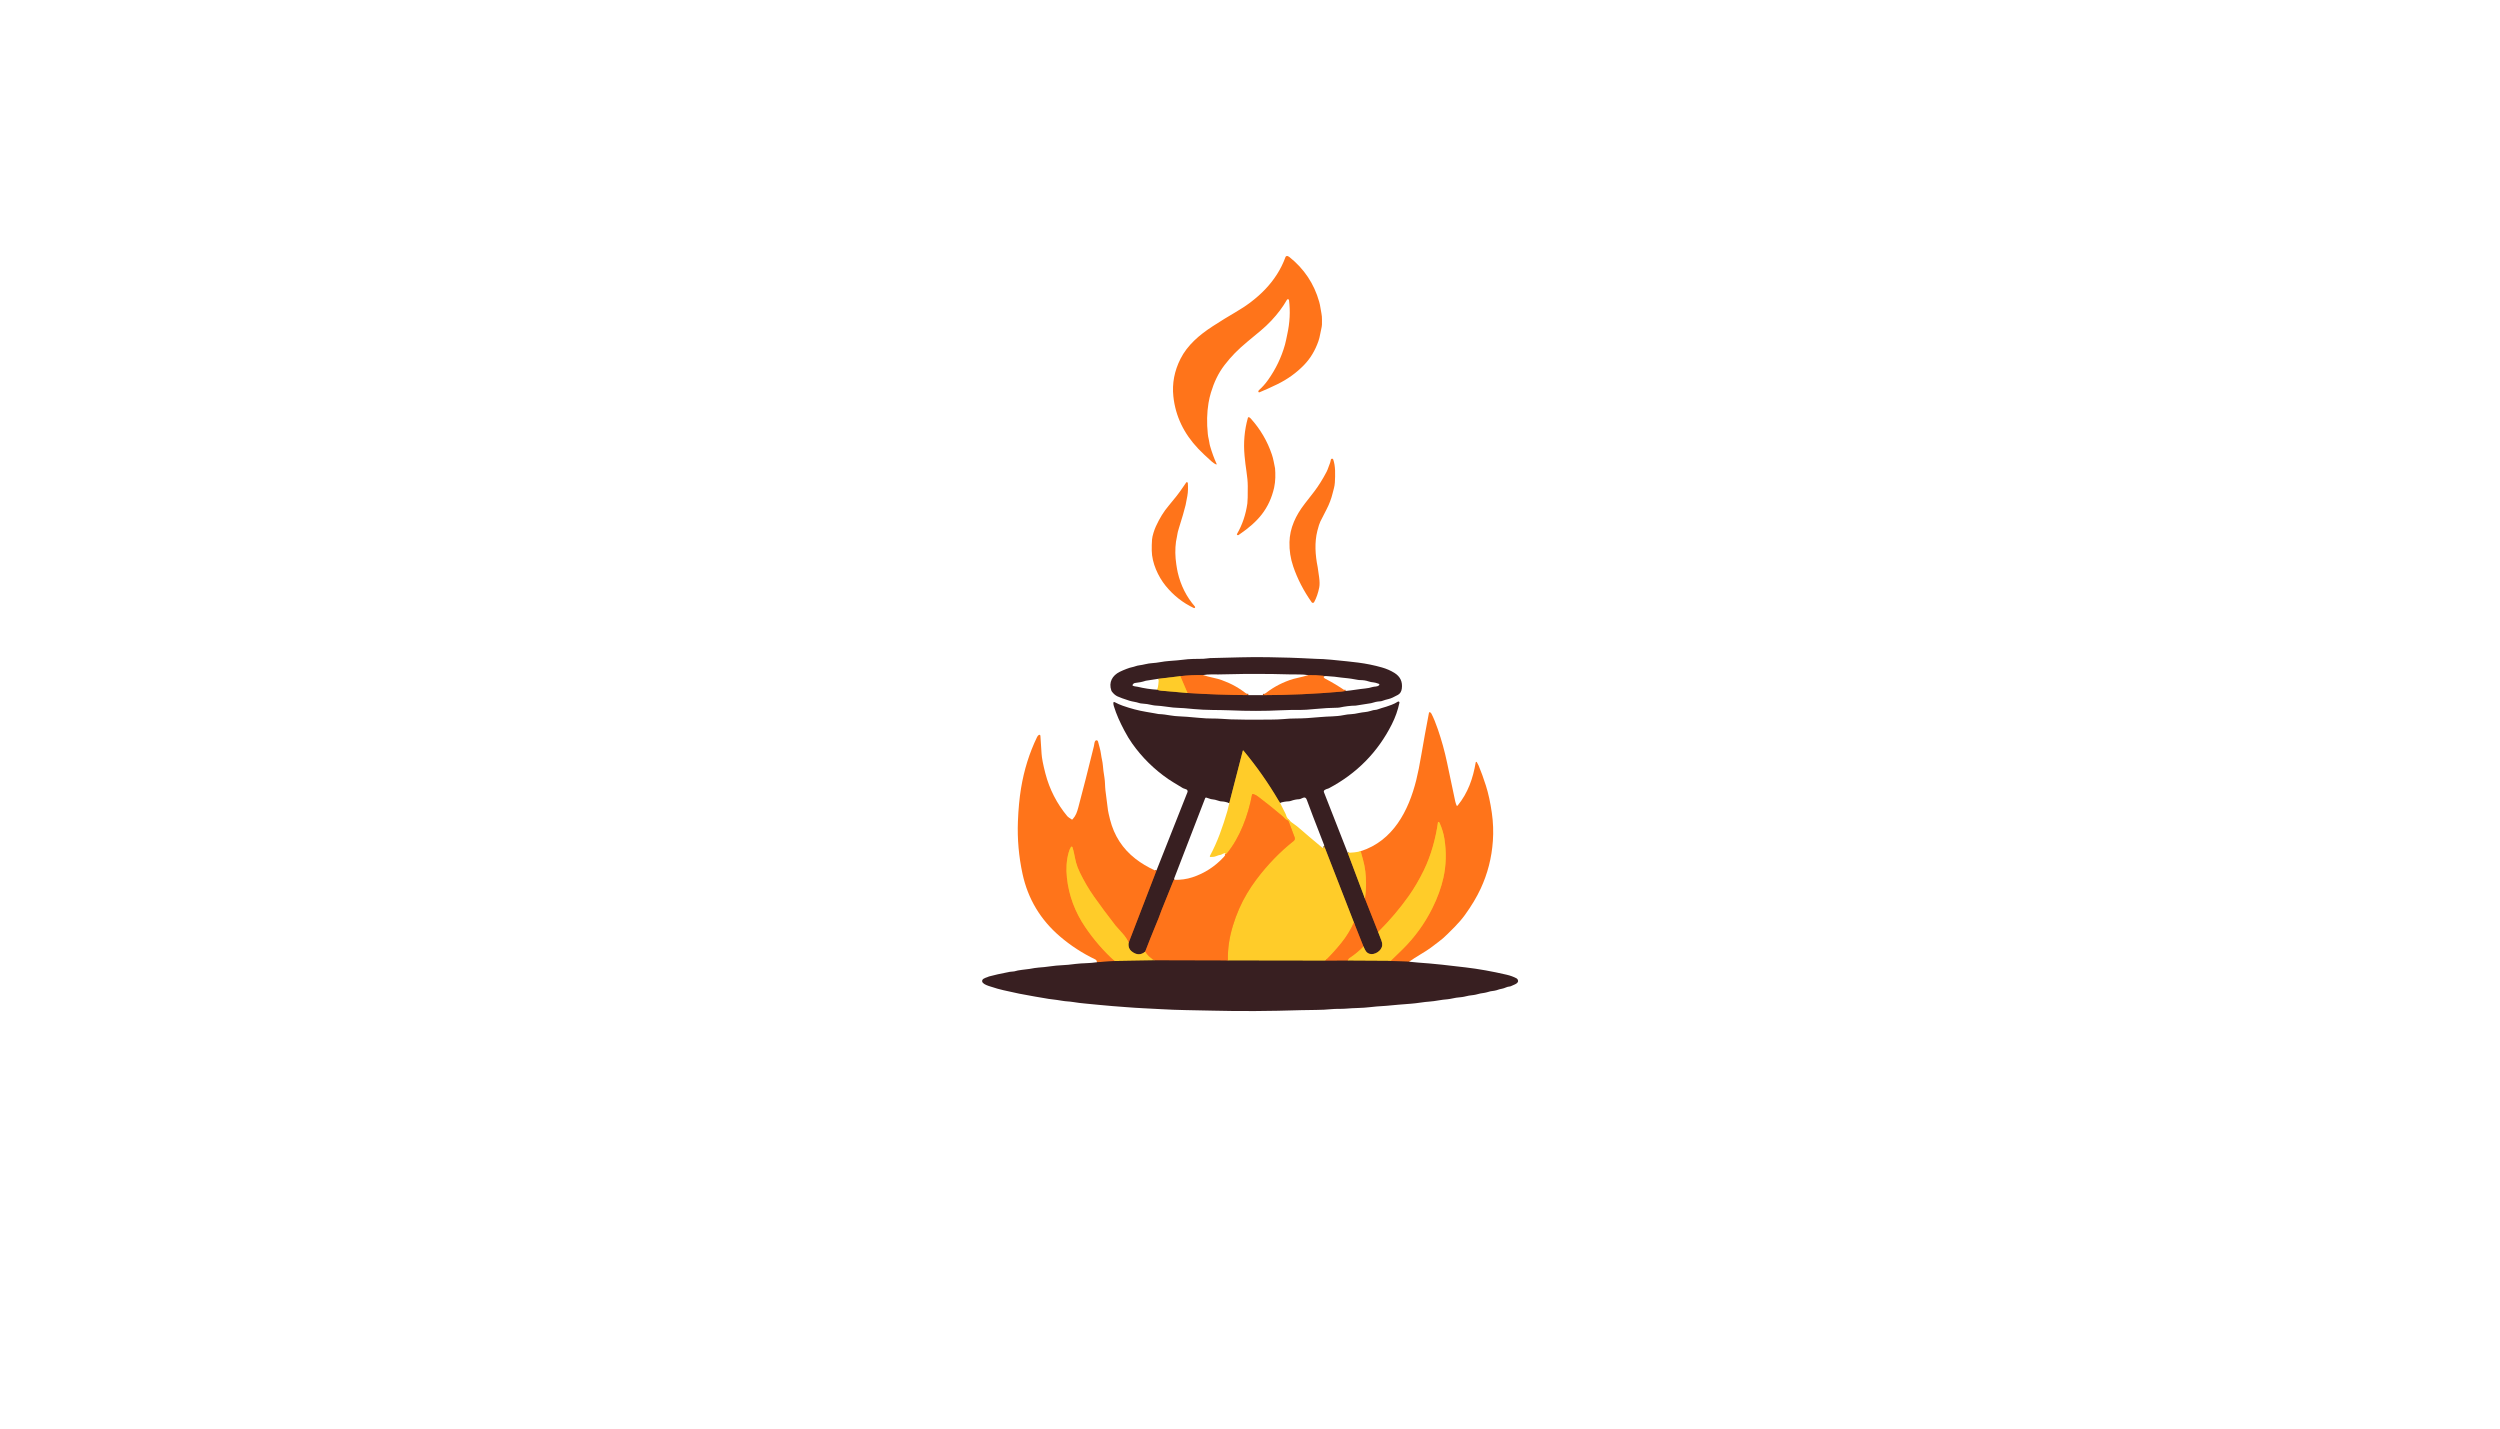 <?xml version="1.0" encoding="utf-8"?>
<svg xmlns="http://www.w3.org/2000/svg" width="490pt" height="280pt" viewBox="0 0 490 280" version="1.1" xmlns:xlink="http://www.w3.org/1999/xlink">
	<g id="surface2" data-size="105.03946153366 148" data-bboxpos="192.5 50.170610096548" data-pivot="245.01973076683 124.17061009655" data-center="245.01973076683 124.17061009655">
		<path vector-effect="non-scaling-stroke" d="M 264.138 167.126 L 267.521 176.109" style="fill:none;stroke-width:0.50;stroke:#9c7625;"/>
		<path vector-effect="non-scaling-stroke" d="M 267.521 176.109 L 270.115 182.678" style="fill:none;stroke-width:0.50;stroke:#9c4a1e;"/>
		<path vector-effect="non-scaling-stroke" d="M 270.115 182.678 Q 270.382 183.414 270.766 184.369 Q 271.147 185.322 270.599 186.079 C 269.984 186.928 268.484 187.486 267.717 186.44 Q 267.567 186.237 267.231 185.501" style="fill:none;stroke-width:0.50;stroke:#9c7625;"/>
		<path vector-effect="non-scaling-stroke" d="M 267.231 185.501 L 265.369 180.809" style="fill:none;stroke-width:0.50;stroke:#9c4a1e;"/>
		<path vector-effect="non-scaling-stroke" d="M 265.369 180.809 L 259.544 165.833" style="fill:none;stroke-width:0.50;stroke:#9c7625;"/>
		<path vector-effect="non-scaling-stroke" d="M 250.888 157.358 Q 250.767 157.199 250.596 156.908 Q 247.554 151.728 243.707 147.107 C 243.673 147.065 243.607 147.082 243.594 147.134 L 240.939 157.412" style="fill:none;stroke-width:0.50;stroke:#9c7625;"/>
		<path vector-effect="non-scaling-stroke" d="M 230.173 172.451 Q 230.058 172.46 230.021 172.554 Q 227.775 178.094 227.696 178.319 Q 227.095 180.011 226.388 181.658 C 225.731 183.195 225.099 184.901 224.449 186.533" style="fill:none;stroke-width:0.50;stroke:#9c4a1e;"/>
		<path vector-effect="non-scaling-stroke" d="M 224.449 186.533 Q 223.204 187.564 221.84 186.496 Q 221.041 185.87 221.221 184.755" style="fill:none;stroke-width:0.50;stroke:#9c7625;"/>
		<path vector-effect="non-scaling-stroke" d="M 221.221 184.755 L 226.676 170.598" style="fill:none;stroke-width:0.50;stroke:#9c4a1e;"/>
		<path vector-effect="non-scaling-stroke" d="M 240.668 188.275 L 226.236 188.237" style="fill:none;stroke-width:0.50;stroke:#9c4a1e;"/>
		<path vector-effect="non-scaling-stroke" d="M 226.236 188.237 Q 224.997 187.501 224.449 186.533" style="fill:none;stroke-width:0.50;stroke:#ffa022;"/>
		<path vector-effect="non-scaling-stroke" d="M 221.221 184.755 Q 220.812 183.831 219.988 182.918 Q 218.718 181.508 218.635 181.402 Q 216.266 178.355 214.387 175.682 Q 212.915 173.59 211.678 171.063 Q 211.147 169.98 210.911 169.065 C 210.594 167.839 210.513 166.988 210.202 166.056 C 210.158 165.922 209.979 165.899 209.904 166.018 Q 209.629 166.446 209.439 167.153 Q 208.83 169.396 209.12 172.059 Q 209.685 177.26 212.706 181.71 Q 215.248 185.451 218.479 188.364" style="fill:none;stroke-width:0.50;stroke:#ffa022;"/>
		<path vector-effect="non-scaling-stroke" d="M 218.479 188.364 L 215.007 188.598" style="fill:none;stroke-width:0.50;stroke:#9c4a1e;"/>
		<path vector-effect="non-scaling-stroke" d="M 276.185 188.496 L 272.054 188.335" style="fill:none;stroke-width:0.50;stroke:#9c4a1e;"/>
		<path vector-effect="non-scaling-stroke" d="M 272.054 188.335 L 272.507 188.302 C 272.569 188.296 272.63 188.27 272.676 188.227 Q 273.927 187.028 274.853 186.116 Q 278.475 182.548 280.729 178.025 Q 282.266 174.943 282.91 172.026 Q 283.724 168.356 283.104 164.387 Q 282.877 162.928 282.168 161.301 Q 282.12 161.191 282.018 161.116 C 281.949 161.066 281.851 161.107 281.838 161.191 C 281.405 164.296 280.485 167.68 279.069 170.583 Q 277.714 173.356 276.102 175.636 Q 273.506 179.306 270.115 182.678" style="fill:none;stroke-width:0.50;stroke:#ffa022;"/>
		<path vector-effect="non-scaling-stroke" d="M 267.521 176.109 Q 267.761 174.528 267.742 173.039 C 267.723 171.5 267.585 170.068 267.16 168.548 Q 266.922 167.699 266.691 166.838" style="fill:none;stroke-width:0.50;stroke:#ffa022;"/>
		<path vector-effect="non-scaling-stroke" d="M 265.369 180.809 Q 264.405 182.961 262.935 184.786 Q 261.409 186.684 259.745 188.304" style="fill:none;stroke-width:0.50;stroke:#ffa022;"/>
		<path vector-effect="non-scaling-stroke" d="M 259.745 188.304 L 240.668 188.275" style="fill:none;stroke-width:0.50;stroke:#9c7625;"/>
		<path vector-effect="non-scaling-stroke" d="M 240.668 188.275 Q 240.579 184.957 241.638 181.472 Q 242.697 177.988 244.409 175.125 Q 245.273 173.675 246.207 172.433 Q 249.525 168.012 253.566 164.823 C 253.772 164.661 253.85 164.383 253.758 164.137 L 252.594 161.028 C 252.542 160.893 252.432 160.788 252.292 160.747 C 251.898 160.626 251.754 160.298 251.46 160.048 Q 248.841 157.819 246.547 156.105 Q 246.101 155.771 245.625 155.631 C 245.521 155.602 245.414 155.667 245.394 155.773 C 244.651 159.781 243.035 164.148 240.474 167.267 Q 240.328 167.445 240.224 167.317" style="fill:none;stroke-width:0.50;stroke:#ffa022;"/>
		<path vector-effect="non-scaling-stroke" d="M 226.236 188.237 L 218.479 188.364" style="fill:none;stroke-width:0.50;stroke:#9c7625;"/>
		<path vector-effect="non-scaling-stroke" d="M 272.054 188.335 L 264.174 188.291" style="fill:none;stroke-width:0.50;stroke:#9c7625;"/>
		<path vector-effect="non-scaling-stroke" d="M 264.174 188.291 Q 264.211 187.947 264.535 187.732 Q 265.999 186.761 267.231 185.501" style="fill:none;stroke-width:0.50;stroke:#ffa022;"/>
		<path vector-effect="non-scaling-stroke" d="M 264.174 188.291 L 259.745 188.304" style="fill:none;stroke-width:0.50;stroke:#9c4a1e;"/>
		<path vector-effect="non-scaling-stroke" d="M 235.805 132.318 Q 233.541 132.27 231.341 132.528" style="fill:none;stroke-width:0.50;stroke:#9c4a1e;"/>
		<path vector-effect="non-scaling-stroke" d="M 231.341 132.528 L 227.095 133.035" style="fill:none;stroke-width:0.50;stroke:#9c7625;"/>
		<path vector-effect="non-scaling-stroke" d="M 226.83 135.183 Q 227.064 135.327 227.571 135.377 Q 230.129 135.627 232.752 135.825" style="fill:none;stroke-width:0.50;stroke:#9c7625;"/>
		<path vector-effect="non-scaling-stroke" d="M 232.752 135.825 Q 238.641 136.211 244.668 136.24" style="fill:none;stroke-width:0.50;stroke:#9c4a1e;"/>
		<path vector-effect="non-scaling-stroke" d="M 247.535 136.25 Q 255.268 136.234 262.919 135.554 Q 263.117 135.537 263.74 135.431" style="fill:none;stroke-width:0.50;stroke:#9c4a1e;"/>
		<path vector-effect="non-scaling-stroke" d="M 259.499 132.537 Q 259.449 132.466 259.378 132.457 Q 257.835 132.282 256.417 132.328" style="fill:none;stroke-width:0.50;stroke:#9c4a1e;"/>
		<path vector-effect="non-scaling-stroke" d="M 232.752 135.825 L 231.341 132.528" style="fill:none;stroke-width:0.50;stroke:#ffa022;"/>
		<path d="M 238.46 90.935 C 238.489 90.997 238.427 91.064 238.364 91.037 Q 237.939 90.855 237.49 90.455 Q 235.807 88.952 234.869 87.965 Q 230.596 83.473 229.979 77.697 Q 229.574 73.902 231.378 70.328 C 232.736 67.642 235.063 65.65 237.703 63.938 Q 240.105 62.383 242.122 61.217 C 246.457 58.71 250.194 55.236 251.95 50.396 C 252.021 50.2 252.25 50.113 252.434 50.211 L 252.65 50.33 C 252.675 50.342 252.698 50.357 252.719 50.376 Q 257.065 53.845 258.558 59.142 Q 258.725 59.734 258.798 60.268 C 258.906 61.061 259.138 61.83 259.107 62.623 Q 259.107 62.654 259.104 63.626 C 259.102 63.778 259.086 63.93 259.05 64.08 Q 258.844 64.983 258.758 65.479 Q 258.631 66.228 258.406 66.877 Q 257.449 69.615 255.599 71.531 Q 253.366 73.844 250.336 75.32 Q 248.513 76.208 246.864 76.888 C 246.743 76.938 246.614 76.84 246.63 76.711 Q 246.649 76.565 246.778 76.45 Q 247.744 75.593 248.542 74.467 Q 250.809 71.277 251.856 67.556 Q 251.975 67.137 252.087 66.578 Q 252.267 65.7 252.292 65.584 Q 253.065 62.122 252.646 58.831 C 252.619 58.625 252.346 58.571 252.244 58.752 Q 251.078 60.821 249.185 62.841 C 247.794 64.324 246.584 65.219 244.497 66.966 C 242.608 68.547 241.384 69.775 240.028 71.527 C 238.76 73.166 237.939 74.98 237.348 76.928 Q 237.044 77.927 236.867 78.994 Q 236.393 81.818 236.731 85.058 Q 236.788 85.603 236.906 86.061 C 237.029 86.533 237.023 86.885 237.167 87.394 Q 237.716 89.308 238.46 90.935 Z" style="fill:#ff741a;"/>
		<path d="M 244.791 81.77 Q 244.966 81.828 245.139 82.02 Q 247.961 85.15 249.287 89.087 Q 249.493 89.696 249.639 90.428 Q 249.91 91.779 249.91 91.786 C 250 92.876 250.015 94.311 249.727 95.587 Q 249.051 98.588 247.287 100.85 Q 245.721 102.854 242.952 104.725 Q 242.877 104.777 242.812 104.831 Q 242.647 104.965 242.474 104.827 C 242.426 104.789 242.414 104.721 242.445 104.669 Q 244.019 101.97 244.482 98.669 Q 244.574 98.027 244.562 95.295 Q 244.557 94.008 244.295 92.311 Q 244.086 90.968 243.934 89.337 Q 243.573 85.498 244.591 81.874 C 244.614 81.789 244.705 81.741 244.791 81.77 Z" style="fill:#ff741a;"/>
		<path d="M 260.898 89.994 C 261.01 89.844 261.246 89.88 261.309 90.057 C 261.767 91.348 261.719 92.97 261.632 94.59 C 261.59 95.343 261.373 95.952 261.2 96.665 Q 260.808 98.292 259.984 99.877 Q 259.296 101.201 258.788 102.22 Q 258.537 102.723 258.204 104.037 C 257.632 106.299 257.78 108.768 258.266 111.158 Q 258.314 111.392 258.55 113.141 Q 258.717 114.382 258.573 115.12 Q 258.254 116.759 257.574 118.017 C 257.474 118.202 257.211 118.219 257.09 118.046 Q 254.713 114.678 253.47 111.025 Q 252.678 108.695 252.734 106.274 Q 252.782 104.233 253.61 102.273 Q 254.354 100.506 255.724 98.742 Q 257.501 96.457 257.591 96.34 Q 258.892 94.619 260.014 92.465 C 260.312 91.894 260.435 91.31 260.712 90.676 Q 260.775 90.532 260.8 90.322 Q 260.831 90.084 260.898 89.994 Z" style="fill:#ff741a;"/>
		<path d="M 234.204 118.886 C 234.333 119.034 234.166 119.253 233.989 119.17 Q 230.767 117.656 228.459 114.809 C 226.987 112.993 225.779 110.338 225.742 107.922 Q 225.725 106.821 225.8 105.738 C 225.846 105.079 226.232 103.868 226.559 103.157 Q 227.639 100.798 229.03 99.159 Q 230.838 97.028 231.804 95.577 Q 232.333 94.782 232.506 94.555 Q 232.542 94.509 232.571 94.505 C 232.696 94.486 232.811 94.578 232.819 94.705 C 232.867 95.485 232.873 96.39 232.717 97.224 Q 232.438 98.744 232.381 98.98 Q 232.031 100.454 231.043 103.597 Q 230.811 104.335 230.771 104.685 C 230.715 105.209 230.575 105.588 230.496 106.164 Q 230.206 108.307 230.557 110.637 Q 230.705 111.636 230.842 112.224 Q 231.731 116.042 234.204 118.886 Z" style="fill:#ff741a;"/>
		<path d="M 217.822 135.348 C 217.257 133.723 218.02 132.391 219.473 131.675 Q 220.074 131.379 220.845 131.087 Q 221.467 130.85 221.876 130.772 C 222.357 130.683 222.787 130.46 223.264 130.41 C 224.04 130.328 224.966 130.011 225.827 129.974 C 226.866 129.93 228.042 129.615 229.141 129.555 Q 230.517 129.477 232.844 129.204 Q 233.37 129.144 235.845 129.123 C 236.281 129.119 236.79 128.996 237.171 128.987 C 241.434 128.9 244.837 128.735 248.638 128.812 Q 253.781 128.914 255.103 128.996 Q 257.413 129.138 258.01 129.138 Q 259.207 129.142 260.917 129.306 Q 264.614 129.663 266.211 129.869 Q 268.595 130.178 270.845 130.816 Q 272.194 131.198 273.303 131.886 Q 275.026 132.954 274.755 134.966 Q 274.638 135.84 273.996 136.194 Q 272.784 136.866 272.19 137.001 Q 271.42 137.181 270.976 137.358 C 270.82 137.42 270.655 137.456 270.486 137.464 Q 269.712 137.5 268.789 137.81 C 268.77 137.817 268.753 137.821 268.737 137.825 L 265.738 138.298 C 265.727 138.3 265.715 138.302 265.702 138.302 Q 264.211 138.319 262.564 138.672 C 262.456 138.694 262.345 138.707 262.235 138.709 Q 260.158 138.732 257.81 138.959 Q 255.743 139.159 254.896 139.147 C 253.847 139.132 252.144 139.155 250.995 139.216 Q 246.355 139.456 240.975 139.22 C 238.969 139.132 236.354 139.216 233.941 138.97 Q 231.816 138.753 230.913 138.74 Q 230.065 138.728 228.636 138.513 Q 227.498 138.342 226.346 138.279 C 226.232 138.273 226.117 138.257 226.007 138.229 Q 224.795 137.937 223.713 137.881 C 223.567 137.875 223.425 137.846 223.287 137.798 C 222.626 137.566 221.955 137.529 221.371 137.341 Q 219.709 136.811 219.031 136.492 Q 218.426 136.211 217.928 135.55 C 217.882 135.489 217.847 135.421 217.822 135.348 Z M 235.805 132.318 Q 233.541 132.27 231.341 132.528 L 227.095 133.035 L 224.607 133.421 C 224.576 133.427 224.547 133.433 224.518 133.442 Q 223.6 133.75 222.507 133.857 Q 222.172 133.888 221.982 134.238 C 221.949 134.297 221.974 134.372 222.036 134.401 C 222.389 134.568 222.643 134.526 223.02 134.616 Q 224.893 135.072 226.83 135.183 Q 227.064 135.327 227.571 135.377 Q 230.129 135.627 232.752 135.825 Q 238.641 136.211 244.668 136.24 L 247.535 136.25 Q 255.268 136.234 262.919 135.554 Q 263.117 135.537 263.74 135.431 C 265.031 135.316 266.278 135.068 267.573 134.943 Q 268.342 134.87 269.006 134.655 C 269.423 134.522 269.967 134.649 270.311 134.292 C 270.392 134.207 270.359 134.067 270.248 134.028 Q 269.546 133.773 269.233 133.752 Q 268.699 133.713 268.192 133.54 Q 267.471 133.291 266.511 133.294 C 266.405 133.294 266.301 133.283 266.195 133.264 Q 264.522 132.96 264.226 132.947 Q 263.865 132.931 262.85 132.801 Q 261.538 132.635 261.534 132.632 Q 261.428 132.607 259.845 132.503 Q 259.668 132.493 259.499 132.537 Q 259.449 132.466 259.378 132.457 Q 257.835 132.282 256.417 132.328 Q 255.505 132.182 254.604 132.192 Q 253.347 132.205 252.786 132.18 Q 251.441 132.122 249.108 132.099 Q 243.661 132.044 238.854 132.19 Q 238.573 132.199 237.357 132.186 Q 236.583 132.178 235.805 132.318 Z" style="fill:#381f21;"/>
		<path d="M 264.138 167.126 L 267.521 176.109 L 270.115 182.678 Q 270.382 183.414 270.766 184.369 Q 271.147 185.322 270.599 186.079 C 269.984 186.928 268.484 187.486 267.717 186.44 Q 267.567 186.237 267.231 185.501 L 265.369 180.809 L 259.544 165.833 Q 259.555 165.703 259.53 165.641 Q 256.896 158.899 256.137 156.778 Q 255.954 156.267 255.593 156.315 C 255.52 156.326 255.451 156.344 255.382 156.374 L 254.863 156.595 C 254.792 156.626 254.715 156.645 254.636 156.647 Q 253.841 156.676 253.04 156.968 C 252.878 157.026 252.709 157.058 252.536 157.064 Q 251.675 157.095 250.888 157.358 Q 250.767 157.199 250.596 156.908 Q 247.554 151.728 243.707 147.107 C 243.673 147.065 243.607 147.082 243.594 147.134 L 240.939 157.412 Q 240.147 157.097 239.382 157.072 C 239.244 157.068 239.106 157.043 238.975 156.995 Q 238.118 156.689 237.407 156.634 C 237.367 156.63 237.328 156.622 237.29 156.609 L 236.46 156.336 C 236.358 156.301 236.245 156.353 236.208 156.455 L 230.094 172.287 C 230.087 172.301 230.087 172.316 230.09 172.33 Q 230.112 172.422 230.173 172.451 Q 230.058 172.46 230.021 172.554 Q 227.775 178.094 227.696 178.319 Q 227.095 180.011 226.388 181.658 C 225.731 183.195 225.099 184.901 224.449 186.533 Q 223.204 187.564 221.84 186.496 Q 221.041 185.87 221.221 184.755 L 226.676 170.598 L 232.746 155.256 C 232.834 155.037 232.719 154.789 232.496 154.71 L 231.904 154.499 C 231.885 154.493 231.868 154.486 231.854 154.476 Q 229.602 153.131 228.953 152.683 Q 224.814 149.82 221.928 145.753 Q 221.137 144.64 220.399 143.24 C 219.467 141.468 218.839 140.096 218.316 138.407 Q 218.212 138.073 218.214 137.758 C 218.216 137.635 218.345 137.558 218.454 137.614 Q 219.294 138.054 220.022 138.311 Q 222.401 139.153 224.714 139.537 Q 226.161 139.779 226.238 139.798 Q 227.12 140.004 227.764 139.996 Q 227.967 139.994 229.387 140.223 Q 230.294 140.369 231.013 140.394 Q 232.358 140.442 234.871 140.686 Q 236.525 140.846 237.595 140.83 C 238.792 140.813 240.162 140.955 241.233 140.995 Q 243.761 141.093 248.849 141.045 Q 250.569 141.03 251.422 140.951 Q 252.805 140.821 253.989 140.821 Q 255.931 140.824 258.842 140.54 C 260.341 140.394 261.924 140.463 263.283 140.175 Q 264.122 140 264.866 139.975 Q 265.39 139.958 266.447 139.729 C 267.193 139.566 267.898 139.591 268.622 139.347 Q 269.227 139.141 269.55 139.141 C 269.886 139.141 270.342 138.905 270.776 138.788 Q 271.66 138.553 272.751 138.142 Q 273.393 137.902 273.981 137.525 C 274.133 137.427 274.327 137.562 274.29 137.739 C 273.966 139.237 273.497 140.573 272.786 141.983 Q 268.666 150.151 260.458 154.501 C 260.399 154.532 260.337 154.555 260.272 154.572 Q 259.905 154.664 259.628 154.845 C 259.488 154.937 259.432 155.112 259.492 155.268 L 264.138 167.126 Z" style="fill:#381f21;"/>
		<path d="M 276.185 188.496 L 272.054 188.335 L 272.507 188.302 C 272.569 188.296 272.63 188.27 272.676 188.227 Q 273.927 187.028 274.853 186.116 Q 278.475 182.548 280.729 178.025 Q 282.266 174.943 282.91 172.026 Q 283.724 168.356 283.104 164.387 Q 282.877 162.928 282.168 161.301 Q 282.12 161.191 282.018 161.116 C 281.949 161.066 281.851 161.107 281.838 161.191 C 281.405 164.296 280.485 167.68 279.069 170.583 Q 277.714 173.356 276.102 175.636 Q 273.506 179.306 270.115 182.678 L 267.521 176.109 Q 267.761 174.528 267.742 173.039 C 267.723 171.5 267.585 170.068 267.16 168.548 Q 266.922 167.699 266.691 166.838 C 273.051 164.807 276.085 158.909 277.589 152.885 Q 278.075 150.941 278.596 147.857 Q 279.23 144.11 280.078 139.704 C 280.097 139.608 280.204 139.556 280.291 139.602 Q 280.468 139.693 280.579 139.91 Q 281.198 141.134 281.82 142.94 Q 282.927 146.162 283.615 149.432 Q 284.783 154.972 285.223 157.051 Q 285.294 157.393 285.486 157.871 C 285.519 157.956 285.632 157.973 285.69 157.902 C 287.729 155.406 288.705 152.576 289.241 149.425 C 289.26 149.315 289.406 149.29 289.462 149.386 Q 289.729 149.849 289.825 150.082 Q 290.538 151.79 291.239 153.992 Q 291.965 156.269 292.405 159.358 Q 292.795 162.094 292.603 164.838 Q 292.261 169.759 290.215 174.168 Q 289.054 176.67 287.121 179.337 Q 286.278 180.496 285.073 181.721 Q 283.415 183.401 282.816 183.914 Q 282.268 184.386 280.385 185.789 Q 279.734 186.275 278.285 187.138 Q 277.242 187.762 276.185 188.496 Z" style="fill:#ff741a;"/>
		<path d="M 226.676 170.598 L 221.221 184.755 Q 220.812 183.831 219.988 182.918 Q 218.718 181.508 218.635 181.402 Q 216.266 178.355 214.387 175.682 Q 212.915 173.59 211.678 171.063 Q 211.147 169.98 210.911 169.065 C 210.594 167.839 210.513 166.988 210.202 166.056 C 210.158 165.922 209.979 165.899 209.904 166.018 Q 209.629 166.446 209.439 167.153 Q 208.83 169.396 209.12 172.059 Q 209.685 177.26 212.706 181.71 Q 215.248 185.451 218.479 188.364 L 215.007 188.598 C 214.99 188.327 214.9 188.156 214.644 188.033 Q 210.905 186.235 207.779 183.566 Q 202.005 178.634 200.414 171.273 Q 199.313 166.179 199.511 160.995 Q 199.648 157.389 200.126 154.486 Q 201.014 149.102 203.264 144.464 Q 203.396 144.191 203.608 144.052 C 203.733 143.97 203.9 144.047 203.919 144.195 Q 203.948 144.433 204.146 147.713 Q 204.226 149.015 204.895 151.592 Q 206.106 156.259 209.193 159.981 Q 209.332 160.148 210.035 160.607 C 210.096 160.646 210.177 160.636 210.227 160.582 C 210.878 159.858 211.097 159.191 211.364 158.194 Q 212.746 153.023 214.408 146.239 C 214.5 145.864 214.483 145.472 214.671 145.217 C 214.825 145.011 215.15 145.075 215.211 145.326 C 215.382 146.014 215.703 147.032 215.797 147.803 C 215.899 148.639 216.12 149.332 216.166 150.043 Q 216.222 150.898 216.47 152.41 C 216.61 153.262 216.568 154.057 216.664 154.901 Q 216.91 157.049 217.161 158.803 Q 217.232 159.291 217.569 160.634 Q 218.766 165.374 222.549 168.318 Q 224.196 169.601 226.371 170.608 C 226.428 170.633 226.49 170.639 226.551 170.627 L 226.676 170.598 Z" style="fill:#ff741a;"/>
		<path d="M 250.888 157.358 L 251.983 159.535 C 252 159.568 252.012 159.604 252.023 159.639 C 252.348 160.913 253.545 161.355 254.456 162.15 Q 256.369 163.822 259.157 166.135 C 259.259 166.22 259.401 166.237 259.517 166.177 Q 259.582 166.145 259.544 165.833 L 265.369 180.809 Q 264.405 182.961 262.935 184.786 Q 261.409 186.684 259.745 188.304 L 240.668 188.275 Q 240.579 184.957 241.638 181.472 Q 242.697 177.988 244.409 175.125 Q 245.273 173.675 246.207 172.433 Q 249.525 168.012 253.566 164.823 C 253.772 164.661 253.85 164.383 253.758 164.137 L 252.594 161.028 C 252.542 160.893 252.432 160.788 252.292 160.747 C 251.898 160.626 251.754 160.298 251.46 160.048 Q 248.841 157.819 246.547 156.105 Q 246.101 155.771 245.625 155.631 C 245.521 155.602 245.414 155.667 245.394 155.773 C 244.651 159.781 243.035 164.148 240.474 167.267 Q 240.328 167.445 240.224 167.317 Q 240.189 167.171 239.959 167.242 Q 239.653 167.334 239.486 167.453 C 239.423 167.495 239.355 167.524 239.282 167.534 Q 238.842 167.603 238.335 167.816 C 238.014 167.951 237.563 167.974 237.261 167.97 C 237.157 167.968 237.09 167.857 237.14 167.766 C 238.623 165.03 239.647 162.089 240.574 158.932 Q 240.668 158.613 240.939 157.412 L 243.594 147.134 C 243.607 147.082 243.673 147.065 243.707 147.107 Q 247.554 151.728 250.596 156.908 Q 250.767 157.199 250.888 157.358 Z" style="fill:#ffcc29;"/>
		<path d="M 240.668 188.275 L 226.236 188.237 Q 224.997 187.501 224.449 186.533 C 225.099 184.901 225.731 183.195 226.388 181.658 Q 227.095 180.011 227.696 178.319 Q 227.775 178.094 230.021 172.554 Q 230.058 172.46 230.173 172.451 Q 232.069 172.485 233.693 171.953 Q 237.29 170.777 239.916 167.912 Q 240.157 167.649 240.224 167.317 Q 240.328 167.445 240.474 167.267 C 243.035 164.148 244.651 159.781 245.394 155.773 C 245.414 155.667 245.521 155.602 245.625 155.631 Q 246.101 155.771 246.547 156.105 Q 248.841 157.819 251.46 160.048 C 251.754 160.298 251.898 160.626 252.292 160.747 C 252.432 160.788 252.542 160.893 252.594 161.028 L 253.758 164.137 C 253.85 164.383 253.772 164.661 253.566 164.823 Q 249.525 168.012 246.207 172.433 Q 245.273 173.675 244.409 175.125 Q 242.697 177.988 241.638 181.472 Q 240.579 184.957 240.668 188.275 Z" style="fill:#ff741a;"/>
		<path d="M 272.054 188.335 L 264.174 188.291 Q 264.211 187.947 264.535 187.732 Q 265.999 186.761 267.231 185.501 Q 267.567 186.237 267.717 186.44 C 268.484 187.486 269.984 186.928 270.599 186.079 Q 271.147 185.322 270.766 184.369 Q 270.382 183.414 270.115 182.678 Q 273.506 179.306 276.102 175.636 Q 277.714 173.356 279.069 170.583 C 280.485 167.68 281.405 164.296 281.838 161.191 C 281.851 161.107 281.949 161.066 282.018 161.116 Q 282.12 161.191 282.168 161.301 Q 282.877 162.928 283.104 164.387 Q 283.724 168.356 282.91 172.026 Q 282.266 174.943 280.729 178.025 Q 278.475 182.548 274.853 186.116 Q 273.927 187.028 272.676 188.227 C 272.63 188.27 272.569 188.296 272.507 188.302 L 272.054 188.335 Z" style="fill:#ffcc29;"/>
		<path d="M 221.221 184.755 Q 221.041 185.87 221.84 186.496 Q 223.204 187.564 224.449 186.533 Q 224.997 187.501 226.236 188.237 L 218.479 188.364 Q 215.248 185.451 212.706 181.71 Q 209.685 177.26 209.12 172.059 Q 208.83 169.396 209.439 167.153 Q 209.629 166.446 209.904 166.018 C 209.979 165.899 210.158 165.922 210.202 166.056 C 210.513 166.988 210.594 167.839 210.911 169.065 Q 211.147 169.98 211.678 171.063 Q 212.915 173.59 214.387 175.682 Q 216.266 178.355 218.635 181.402 Q 218.718 181.508 219.988 182.918 Q 220.812 183.831 221.221 184.755 Z" style="fill:#ffcc29;"/>
		<path d="M 266.691 166.838 Q 266.922 167.699 267.16 168.548 C 267.585 170.068 267.723 171.5 267.742 173.039 Q 267.761 174.528 267.521 176.109 L 264.138 167.126 Q 265.415 167.155 266.691 166.838 Z" style="fill:#ffcc29;"/>
		<path d="M 265.369 180.809 L 267.231 185.501 Q 265.999 186.761 264.535 187.732 Q 264.211 187.947 264.174 188.291 L 259.745 188.304 Q 261.409 186.684 262.935 184.786 Q 264.405 182.961 265.369 180.809 Z" style="fill:#ff741a;"/>
		<path d="M 226.236 188.237 L 240.668 188.275 L 259.745 188.304 L 264.174 188.291 L 272.054 188.335 L 276.185 188.496 Q 277.559 188.652 280.179 188.838 Q 281.526 188.932 287.271 189.611 Q 291.068 190.06 295.324 191.05 Q 296.377 191.296 297.251 191.761 C 297.314 191.795 297.368 191.845 297.409 191.905 C 297.968 192.743 296.63 193.015 296.194 193.263 C 296.096 193.319 295.987 193.35 295.877 193.354 C 295.37 193.375 294.897 193.715 294.375 193.794 Q 293.927 193.863 293.306 194.091 C 293.17 194.141 293.028 194.172 292.886 194.184 Q 292.148 194.245 291.36 194.508 C 291.235 194.549 291.106 194.576 290.976 194.591 Q 290.148 194.683 289.275 194.941 C 289.152 194.977 289.024 195.002 288.897 195.014 Q 287.913 195.1 286.929 195.361 C 286.808 195.394 286.685 195.415 286.558 195.423 Q 285.479 195.496 284.17 195.792 C 284.02 195.826 283.867 195.846 283.715 195.857 C 282.487 195.93 281.321 196.238 280.239 196.305 C 279.069 196.376 277.745 196.643 276.609 196.722 Q 274.784 196.847 274.15 196.916 Q 272.492 197.096 271.696 197.141 Q 269.577 197.264 268.538 197.4 C 267.004 197.598 265.479 197.54 263.757 197.698 C 262.998 197.769 261.89 197.698 260.977 197.794 C 259.025 197.996 256.982 197.93 255.021 197.992 Q 245.717 198.29 237.795 198.09 C 233.303 197.978 231.065 198.001 227.525 197.794 C 225.097 197.652 222.949 197.586 220.654 197.392 C 219.16 197.267 217.017 197.139 215.419 196.958 C 213.443 196.735 212.081 196.693 210.271 196.389 C 209.572 196.27 208.903 196.284 208.123 196.143 C 206.845 195.907 205.84 195.871 204.695 195.638 Q 204.57 195.613 202.822 195.321 Q 199.75 194.81 196.679 194.082 Q 195.296 193.755 194.683 193.528 C 194.208 193.354 192.177 192.933 192.542 192.091 C 192.715 191.692 193.557 191.551 193.818 191.398 C 193.83 191.392 193.843 191.388 193.855 191.384 L 195.536 190.969 L 197.922 190.479 C 197.932 190.477 197.94 190.477 197.949 190.477 Q 198.699 190.42 198.789 190.391 C 199.696 190.099 200.808 190.062 201.769 189.91 C 202.566 189.784 203.039 189.668 203.594 189.641 C 205.068 189.565 206.617 189.232 208.183 189.18 Q 209.207 189.144 210.865 188.923 C 212.093 188.758 213.62 188.825 215.007 188.598 L 218.479 188.364 L 226.236 188.237 Z" style="fill:#381f21;"/>
		<path d="M 235.805 132.318 Q 236.74 132.612 237.647 132.808 Q 238.798 133.056 239.478 133.306 C 241.494 134.05 242.862 134.828 244.668 136.24 Q 238.641 136.211 232.752 135.825 L 231.341 132.528 Q 233.541 132.27 235.805 132.318 Z" style="fill:#ff741a;"/>
		<path d="M 259.499 132.537 Q 259.411 132.641 259.415 132.653 Q 259.467 132.876 259.672 132.983 Q 261.857 134.113 263.74 135.431 Q 263.117 135.537 262.919 135.554 Q 255.268 136.234 247.535 136.25 C 249.389 134.83 250.701 134.059 252.742 133.31 Q 253.428 133.058 254.571 132.81 Q 255.474 132.612 256.417 132.328 Q 257.835 132.282 259.378 132.457 Q 259.449 132.466 259.499 132.537 Z" style="fill:#ff741a;"/>
		<path d="M 231.341 132.528 L 232.752 135.825 Q 230.129 135.627 227.571 135.377 Q 227.064 135.327 226.83 135.183 Q 227.114 134.117 227.095 133.035 L 231.341 132.528 Z" style="fill:#ffcc29;"/>
	</g>
	<g id="surface4">
	</g>
</svg>
